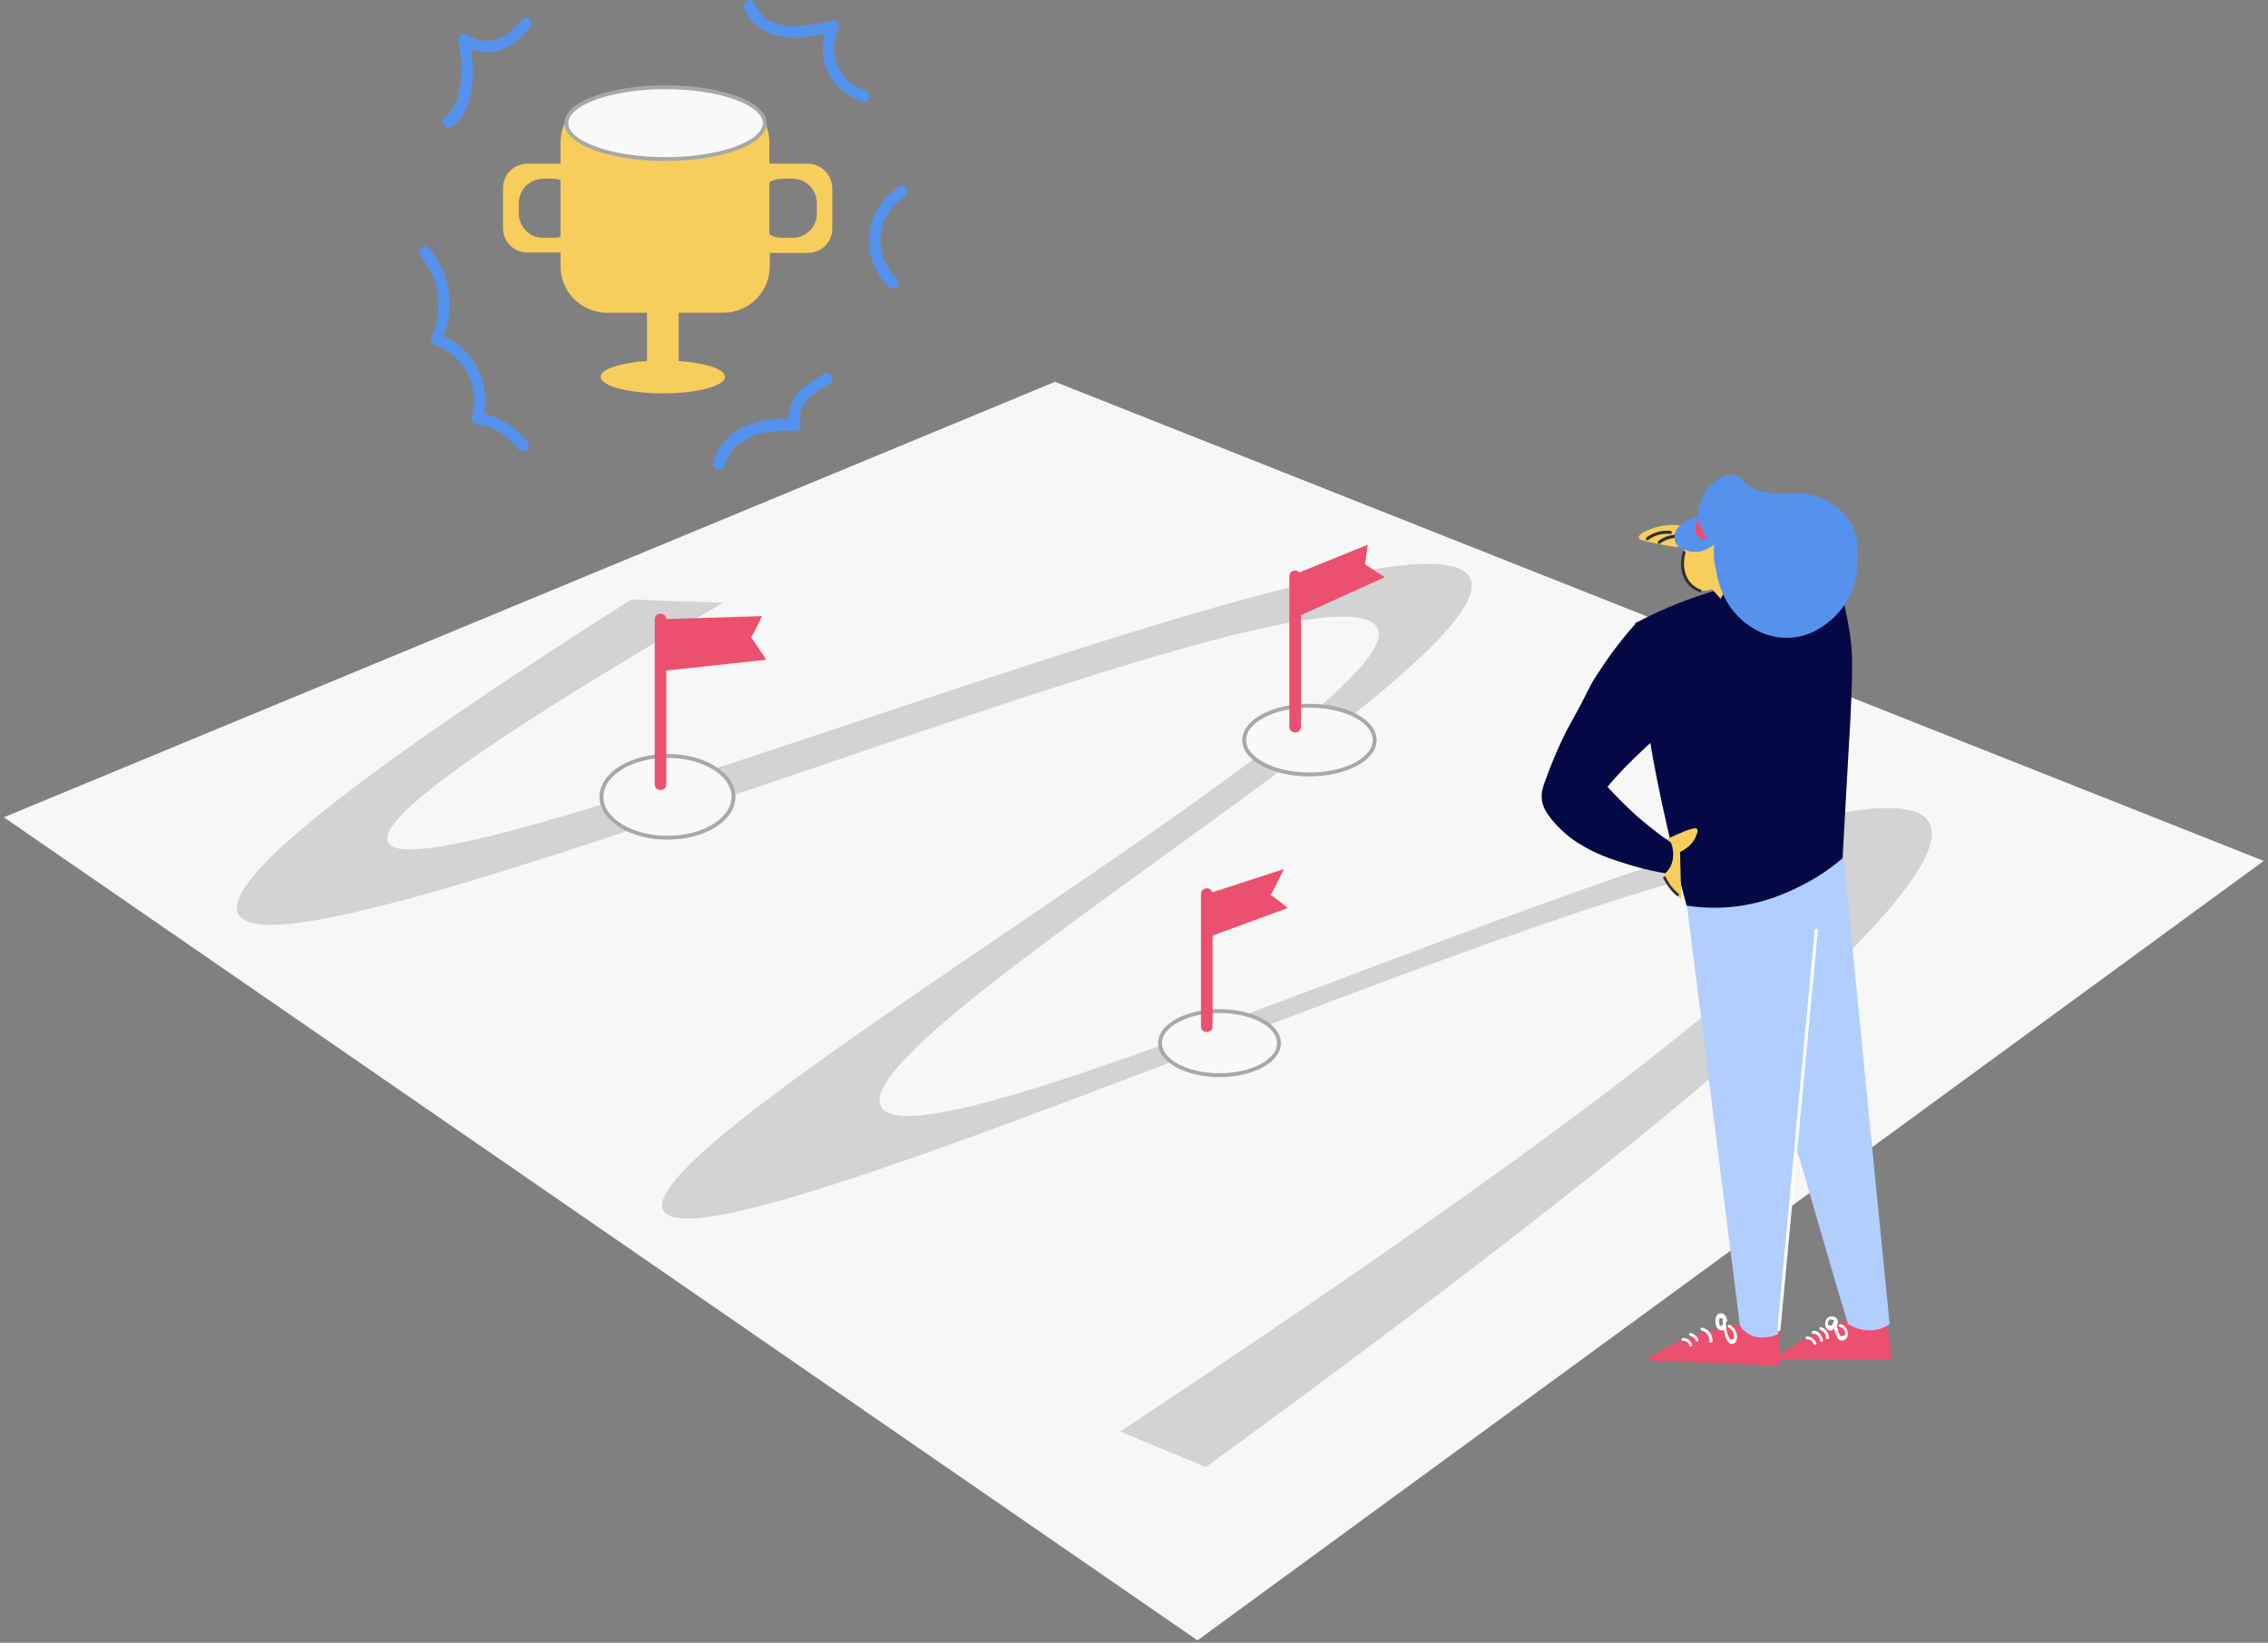 <?xml version="1.0" encoding="utf-8"?>
<!-- Generator: Adobe Illustrator 23.0.3, SVG Export Plug-In . SVG Version: 6.00 Build 0)  -->
<svg version="1.1" xmlns="http://www.w3.org/2000/svg" xmlns:xlink="http://www.w3.org/1999/xlink" x="0px" y="0px"
	 viewBox="0 0 587.5 425.5" style="enable-background:new 0 0 587.5 425.5;" xml:space="preserve">
<rect x="0" y="0" width="587.5" height="425.5" fill="#808080" stroke="none"/>
<style type="text/css">
	.st0{fill:#F7F7F7;}
	.st1{fill:#D3D3D3;}
	.st2{fill:#F9F9F9;stroke:#A8A8A8;stroke-miterlimit:10;}
	.st3{fill:#EB506E;}
	.st4{fill:#F7CD5B;}
	.st5{fill:#5492ED;}
	.st6{fill:#B1CEFC;}
	.st7{fill:none;}
	.st8{fill:#FFFFFF;}
	.st9{fill:#FDFEFF;}
	.st10{fill:#040844;}
	.st11{fill:#2E2F32;}
</style>
<g id="background">
	<g id="board">
		<polygon class="st0" points="310.2,424.9 1,211.7 273.3,98.9 586.4,223 		"/>
		<path class="st1" d="M163.5,155.3C101.7,194.5,57,227,61.7,236.7c11,22.6,283.6-97.1,295.1-74c9.8,19.6-194,133-185,150.8
			c10.3,20.4,288.3-111.7,301.1-88.1c7.5,13.7-76.9,75.2-182.7,145.4c7.4,3.1,14.8,6.2,22.2,9.2C457.9,273.9,507.2,225.8,499.7,213
			c-15.2-26-260.6,94.6-271.5,73.6c-9.3-17.9,162.9-116.1,152.6-136.9c-12.3-24.8-272.3,86.1-280.3,68.4c-3.2-7,34.8-31.8,86.9-62
			C179.5,155.9,171.5,155.6,163.5,155.3z"/>
		<ellipse class="st2" cx="339.2" cy="191.7" rx="16.9" ry="8.9"/>
		<ellipse class="st2" cx="172.9" cy="206.4" rx="17.1" ry="10.6"/>
		<ellipse class="st2" cx="315.9" cy="270.2" rx="15.4" ry="8.3"/>
		<g>
			<g>
				<path class="st3" d="M169.6,160.4c0,14.3,0,28.5,0,42.8c0,1.9,3,1.9,3,0c0-14.3,0-28.5,0-42.8
					C172.6,158.5,169.6,158.5,169.6,160.4L169.6,160.4z"/>
			</g>
		</g>
		<g>
			<g>
				<path class="st3" d="M334,149.3c0,13,0,26,0,39c0,1.9,3,1.9,3,0c0-13,0-26,0-39C337,147.3,334,147.3,334,149.3L334,149.3z"/>
			</g>
		</g>
		<g>
			<g>
				<path class="st3" d="M311.1,231.6c0,11.4,0,22.9,0,34.3c0,1.9,3,1.9,3,0c0-11.4,0-22.9,0-34.3
					C314.1,229.6,311.1,229.6,311.1,231.6L311.1,231.6z"/>
			</g>
		</g>
		<path class="st3" d="M171.1,160.4c8.8-0.3,17.5-0.5,26.3-0.8c-0.9,1.8-1.8,3.7-2.8,5.5c1.3,1.9,2.6,3.9,3.9,5.8
			c-9.3,1-18.6,2-27.9,3C170.7,169.5,170.9,165,171.1,160.4z"/>
		<path class="st3" d="M334.8,149c6.5-2.6,13-5.3,19.5-7.9c-0.2,1.7-0.5,3.4-0.7,5.1c1.7,1.1,3.4,2.2,5.1,3.3
			c-7.6,3.4-15.1,6.9-22.7,10.3C335.7,156.1,335.3,152.5,334.8,149z"/>
		<path class="st3" d="M312.6,231.6c6.7-2.2,13.4-4.3,20-6.5c-1.1,2.2-2.2,4.5-3.4,6.7c1.5,1.1,2.9,2.2,4.4,3.4
			c-7,2.6-14,5.1-21,7.7C312.6,239.1,312.6,235.3,312.6,231.6z"/>
	</g>
	<g id="trophy">
		<path class="st4" d="M209.2,42.4h-9.9v-5.5c0-6.6-5.4-12-12-12h-30.1c-6.6,0-12,5.4-12,12v5.5h-8.6c-3.5,0-6.3,2.8-6.3,6.3v10.4
			c0,3.5,2.8,6.3,6.3,6.3h8.6V69c0,6.6,5.4,12,12,12h10.4v12.5c-6.9,0.5-12,2.1-12,4.1c0,2.4,7.2,4.3,16.1,4.3
			c8.9,0,16.1-1.9,16.1-4.3c0-2-5.1-3.6-12-4.1V81h11.6c6.6,0,12-5.4,12-12v-3.5h9.9c3.5,0,6.3-2.8,6.3-6.3V48.7
			C215.5,45.2,212.7,42.4,209.2,42.4z M145.2,61.3c-0.6,0.2-1.1,0.3-1.8,0.3h-2.7c-3.5,0-6.3-2.8-6.3-6.3v-2.7
			c0-3.5,2.8-6.3,6.3-6.3h2.7c0.6,0,1.2,0.1,1.8,0.3V61.3z M211.6,55.3c0,3.5-2.8,6.3-6.3,6.3h-2.7c-1.2,0-2.3-0.3-3.3-0.9V47.2
			c1-0.6,2.1-0.9,3.3-0.9h2.7c3.5,0,6.3,2.8,6.3,6.3V55.3z"/>
		<ellipse class="st2" cx="172.4" cy="31.9" rx="25.7" ry="9.3"/>
		<g>
			<g>
				<path class="st5" d="M117.3,32.7c6.4-5,5.5-15.8,4.4-22.9c-0.7,0.6-1.5,1.1-2.2,1.7c6.4,4.3,13.5,1.3,17.8-4.3
					c1.2-1.5-0.9-3.6-2.1-2.1c-3.5,4.5-8.8,7.5-14.2,3.8c-1.2-0.8-2.4,0.5-2.2,1.7c0.9,6.1,1.7,15.7-3.7,19.9
					C113.6,31.8,115.8,33.9,117.3,32.7L117.3,32.7z"/>
			</g>
		</g>
		<g>
			<g>
				<path class="st5" d="M109,66.4c4.9,5.9,6,13.9,2.7,20.8c-0.4,0.9-0.1,1.9,0.9,2.2c7.7,2.6,11.9,10.9,9.6,18.6
					c-0.2,0.7,0.3,1.7,1,1.8c4.5,0.7,8.2,2.8,11,6.5c1.1,1.5,3.7,0,2.6-1.5c-3.2-4.3-7.4-7-12.8-7.9c0.3,0.6,0.7,1.2,1,1.8
					c2.7-9.4-2.5-19.2-11.7-22.3c0.3,0.7,0.6,1.5,0.9,2.2c3.9-8.2,2.7-17.5-3.1-24.4C109.8,62.8,107.7,64.9,109,66.4L109,66.4z"/>
			</g>
		</g>
		<g>
			<g>
				<path class="st5" d="M187.7,120.6c2.4-8,11-9.4,18.3-9c1,0.1,1.6-1,1.4-1.9c-1.1-5.6,3.5-7.8,7.5-10.3c1.6-1,0.1-3.6-1.5-2.6
					c-5.4,3.4-10.3,6.4-8.9,13.6c0.5-0.6,1-1.3,1.4-1.9c-8.7-0.5-18.4,1.8-21.2,11.2C184.3,121.6,187.2,122.4,187.7,120.6
					L187.7,120.6z"/>
			</g>
		</g>
		<g>
			<g>
				<path class="st5" d="M192.8,2.3c4.2,9.4,15.3,7.9,23.5,5.9c-0.6-0.7-1.1-1.5-1.7-2.2c-3.8,8.5-0.1,17.5,8.9,20.4
					c1.8,0.6,2.6-2.3,0.8-2.9c-6.9-2.2-10.1-9.2-7.1-16c0.5-1.2-0.3-2.5-1.7-2.2C208.6,7,199,8.9,195.4,0.8
					C194.6-1,192,0.5,192.8,2.3L192.8,2.3z"/>
			</g>
		</g>
		<g>
			<g>
				<path class="st5" d="M232.8,48.3c-9.1,6.1-10.4,18.2-2.6,26c1.4,1.4,3.5-0.7,2.1-2.1c-6.3-6.4-5.5-16.2,2-21.3
					C235.9,49.8,234.4,47.2,232.8,48.3L232.8,48.3z"/>
			</g>
		</g>
	</g>
</g>
<g id="character">
	<g id="leg_right">
		<path class="st3" d="M479.6,341.7c-2.4,0.8-5,1.7-7.7,3c-5.2,2.4-9.5,5.1-12.8,7.6c10.3-0.1,20.6-0.2,31-0.3
			c-0.5-3.7-1-7.4-1.5-11C485.5,341.2,482.6,341.5,479.6,341.7z"/>
		<path class="st6" d="M477.4,220.3c4,40.9,8,81.8,12.1,122.7c-0.8,0.5-1.8,1.1-3.2,1.4c-3.7,0.8-6.7-0.9-7.6-1.4
			c-3.3-11-7.4-25.1-12.2-41.7c-8.2-28.3-11.4-39.7-14.1-55.5c-1.6-9.3-2.5-16.9-3.1-22C458.7,222.7,468,221.5,477.4,220.3z"/>
		<g>
			<path class="st7" d="M478,223.2c3.8,40,7.7,79.9,11.5,119.9"/>
		</g>
		<g>
			<path class="st7" d="M454.3,253.7c7.1,30.1,15.2,59.9,24.4,89.4"/>
		</g>
		<g>
			<path class="st7" d="M479.4,343.7c2.5,1.2,5.5,1.3,8.2,0.4"/>
		</g>
		<g>
			<g>
				<path class="st8" d="M476,343c0.7-2.1-2.4-2.8-3.1-0.9c-0.3,0.8,0,2.2,0.9,2.5c1.2,0.4,1.5-1,1.8-1.8c-0.2-0.1-0.5-0.1-0.7-0.2
					c0.1,1.1,0.8,5.8,3,4.4c1.6-1,0.5-3.7-1.1-4c-0.5-0.1-0.7,0.6-0.2,0.7c0.6,0.1,1.1,0.5,1.3,1.2c0.1,0.3,0.1,0.6,0,0.9
					c-0.8,0.5-1.3,0.4-1.4-0.2c-0.5-0.8-0.6-2.2-0.8-3.1c0-0.3-0.5-0.6-0.7-0.2c-0.1,0.1-0.1,0.2-0.2,0.4c-0.2,0.5,0,0.8-0.8,0.6
					c-0.4,0-0.6-0.1-0.5-0.5c-0.1-0.3,0-0.5,0.2-0.7c0.2-0.4,0.4-0.5,0.8-0.2c0.6-0.1,0.8,0.2,0.6,0.9
					C475.2,343.2,475.9,343.4,476,343L476,343z"/>
			</g>
		</g>
		<g>
			<g>
				<path class="st8" d="M468.1,346.9c0.8,0,1.4,0.5,1.7,1.2c0.2,0.5,0.9,0.3,0.7-0.2c-0.4-1-1.3-1.7-2.4-1.7
					C467.6,346.2,467.6,346.9,468.1,346.9L468.1,346.9z"/>
			</g>
		</g>
		<g>
			<g>
				<path class="st8" d="M469.7,345.5c1.1-0.1,1.6,0.9,1.8,1.8c0.1,0.5,0.8,0.3,0.7-0.2c-0.3-1.2-1.1-2.5-2.5-2.4
					C469.2,344.8,469.2,345.6,469.7,345.5L469.7,345.5z"/>
			</g>
		</g>
		<g>
			<g>
				<path class="st8" d="M471.6,344.5c0.8,0.3,1.4,1.1,1.4,2c0,0.5,0.8,0.5,0.8,0c-0.1-1.2-0.8-2.3-2-2.7
					C471.3,343.6,471.1,344.3,471.6,344.5L471.6,344.5z"/>
			</g>
		</g>
	</g>
	<g id="leg_left">
		<path class="st3" d="M450.6,343.1c-1.2,0.2-2.5,0.4-3.7,0.6c-8.5,1.7-15.4,5.1-20.7,8.6c11.6,0.5,23.3,1,34.9,1.5
			c-0.1-3.5-0.2-7-0.3-10.5C457.3,343.2,454,343.2,450.6,343.1z"/>
		<path class="st6" d="M437,234.7c4.6,36.2,9.1,72.4,13.7,108.6c0.4,0.7,1,1.4,1.9,2c3.3,2.3,7.5,0.5,8,0.3
			c1.1-10.7,2.2-21.4,3.2-32c3-30.3,5.9-60.7,8.6-91C460.6,226.6,448.8,230.6,437,234.7z"/>
		<g>
			<path class="st7" d="M437,237.6c4.5,35.2,9.1,70.3,13.6,105.5"/>
		</g>
		<g>
			<g>
				<path class="st9" d="M470.1,240.9c-3.2,34.5-6.5,69-9.7,103.5c0,0.5,0.7,0.5,0.8,0c3.2-34.5,6.5-69,9.7-103.5
					C470.9,240.5,470.2,240.5,470.1,240.9L470.1,240.9z"/>
			</g>
		</g>
		<g>
			<path class="st7" d="M451.5,344.4c2.2,1.8,5.3,2.4,8,1.5"/>
		</g>
		<g>
			<g>
				<path class="st8" d="M447.4,342.1c-0.1-0.9-0.7-2.1-1.8-1.9c-1.1,0.1-1.4,1.7-1.2,2.6c0.1,0.8,0.7,2,1.8,1.8
					c1.1-0.2,0.9-1.7,0.7-2.6c-0.1-0.4-0.8-0.3-0.7,0.1c0.1,1,0.7,7.3,3.1,5.8c0.7-0.4,0.7-1.6,0.6-2.2c-0.2-1.1-0.9-2-1.8-2.5
					c-0.4-0.2-0.8,0.4-0.4,0.6c0.7,0.4,1.2,0.9,1.4,1.7c0.1,0.4,0.1,0.8,0.1,1.2c-0.7,0.4-1.2,0.3-1.3-0.3c-0.8-1-0.7-3.1-0.9-4.3
					c-0.2,0-0.5,0.1-0.7,0.1c0,0.3,0.1,0.5,0.1,0.8c-0.7,0.7-1,0.6-1-0.1c-0.1-0.3-0.2-0.6-0.1-0.9c0-0.8,0.5-0.8,1.5,0.1
					C446.7,342.6,447.4,342.6,447.4,342.1L447.4,342.1z"/>
			</g>
		</g>
		<g>
			<g>
				<path class="st8" d="M436,347.3c0.8,0,1.4,0.4,1.6,1.2c0.1,0.5,0.9,0.3,0.7-0.2c-0.3-1-1.3-1.8-2.4-1.7
					C435.5,346.6,435.5,347.3,436,347.3L436,347.3z"/>
			</g>
		</g>
		<g>
			<g>
				<path class="st8" d="M437.8,346c0.7,0.2,1.2,0.6,1.5,1.3c0.2,0.4,0.8,0.1,0.6-0.4c-0.4-0.8-1.1-1.4-1.9-1.6
					C437.6,345.1,437.4,345.8,437.8,346L437.8,346z"/>
			</g>
		</g>
		<g>
			<g>
				<path class="st8" d="M440.7,344.6c1.3,0.3,2.2,1.5,2.1,2.8c0,0.5,0.7,0.5,0.8,0c0.1-1.7-1.1-3.2-2.7-3.5
					C440.5,343.8,440.3,344.5,440.7,344.6L440.7,344.6z"/>
			</g>
		</g>
	</g>
	<g id="torso">
		<path class="st10" d="M423.6,161.4c0.1,1.9,0.2,4.9,0.6,8.6c0.5,5.5,1.2,9.6,2.4,17.2c0.2,1,0.9,5.5,1.6,9.3
			c2.8,15.5,7.6,34.1,8.7,38.1c2.9,0.4,7,0.8,11.9,0.3c8.5-0.9,14.6-3.9,17.6-5.4c2.9-1.4,6.8-3.7,10.9-7.2
			c0.2-3.2,0.4-7.5,0.6-10.8c0.7-12.8,1-17.6,1.4-24.7c0.7-14.2,0.5-17.2,0.2-20.2c-0.7-6-1.9-10.9-2.9-14.3
			c-3.6-1.2-9.1-2.6-15.9-2.5c-6.3,0.1-10.9,1.5-17.4,3.5C438.3,154.8,431.4,157.3,423.6,161.4z"/>
		<g>
			<path class="st7" d="M423.6,161.4c7.6-4.6,15.8-8.5,24.5-10.4s18-1.9,26.4,1.2"/>
		</g>
		<g>
			<path class="st7" d="M424.2,169.9c2.7,21.8,6.9,43.4,12.7,64.5"/>
		</g>
		<g>
			<path class="st7" d="M477.2,153.7c3.4,10.8,2.8,22.4,2.1,33.7c-0.6,10.6-1.2,21.3-1.8,31.9"/>
		</g>
		<g>
			<path class="st7" d="M438.2,234.9c13.6,1.2,27.6-3.2,38-12.1"/>
		</g>
	</g>
	<g id="hand_right">
		<path class="st4" d="M424.5,139.3c0.1,0.5,0.8,0.7,3.6,1.3c5.3,1.1,7.9,1.6,9.2,0.4c0.8-0.7,1.6-2.1,1.2-3.1
			c-0.8-2.2-6.5-2.5-10.5-1C426.7,137.3,424.3,138.4,424.5,139.3z"/>
		<g>
			<path class="st7" d="M424.5,139.7c0.3-1.7,2.3-2.3,4-2.5c1.8-0.2,3.6-0.2,5.4-0.1"/>
		</g>
		<g>
			<g>
				<path class="st11" d="M426.9,139.9c1.7-1.3,3.7-1.8,5.8-1.6c0.5,0,0.5-0.7,0-0.8c-2.2-0.2-4.4,0.4-6.2,1.7
					C426.1,139.5,426.5,140.2,426.9,139.9L426.9,139.9z"/>
			</g>
		</g>
		<g>
			<g>
				<path class="st11" d="M430,140.8c1.5-1.1,3.2-1.6,5.1-1.5c0.5,0,0.5-0.7,0-0.8c-2-0.1-3.9,0.4-5.5,1.6
					C429.2,140.5,429.6,141.1,430,140.8L430,140.8z"/>
			</g>
		</g>
	</g>
	<g id="hand_left">
		<path class="st4" d="M431.5,217.5c-0.4,0.7-1,1.7-1.3,3.1c-0.7,3,0.4,5.4,1,6.8c1.2,2.8,3.1,4.6,4.3,5.6c0-1.4,0-2.8-0.1-4.2
			c-0.1-2.7-0.1-5.5-0.2-8.1c2.6-1.3,3.6-2.9,4-3.8c0.2-0.5,0.8-1.7,0.4-2.2c-0.3-0.3-1.1-0.2-3.2,0.6
			C435.1,215.8,433.5,216.5,431.5,217.5z"/>
		<path class="st10" d="M423.9,161.3c-4.5,5-7.8,9.7-10.3,13.6c-2.7,4.2-1.2,2.5-7,12.9c0,0-3.4,6-6.7,15.5c-0.2,0.7-0.7,2-0.5,3.8
			c0.2,1.8,1.1,3.3,2.4,5c3,3.7,6.3,5.9,7.4,6.5c4.3,2.7,8.1,3.9,11.9,5.1c2.5,0.8,6,1.8,10.3,2.5c0.4-0.4,0.9-1,1.3-1.7
			c1.4-2.8,0.4-5.7,0.1-6.3c-1.3-0.9-2.8-1.9-4.5-3.3c-1.4-1.1-3.6-2.8-6.1-5.2c-1.8-1.7-3.7-3.6-5.8-5.9c0.9-1.1,2.5-2.9,4.5-5
			c3.6-3.7,5.4-5.1,10.1-9.7c3.3-3.2,4.9-4.9,5.8-6.5c0.6-1.1,2.7-5.6,1.4-10.4C436.6,166.7,431,162.3,423.9,161.3z"/>
		<g>
			<path class="st7" d="M422,162.2c-9.2,12.7-16.7,26.6-22.2,41.2"/>
		</g>
		<g>
			<path class="st7" d="M432.4,187.8c-1.9,1.8-3.9,3.7-5.8,5.5c-3.5,3.3-7.1,6.6-10,10.5"/>
		</g>
		<g>
			<path class="st7" d="M416.6,204.2c4.7,5.4,10.2,10.1,16.1,14.1c0,0.2-0.4,0.3-0.5,0.1"/>
		</g>
		<g>
			<path class="st7" d="M400.6,210.6c3.3,4.9,8.3,8.4,13.8,10.8c5.4,2.4,11.2,3.7,17,4.9c0.2,0,0.4,0.1,0.5-0.1
				c0.1-0.1-0.1-0.4-0.2-0.3"/>
		</g>
		<g>
			<path class="st7" d="M432.5,217.3c0.7,3,0.6,6.1-0.3,9"/>
		</g>
		<g>
			<path class="st7" d="M433.5,216.7c1.2-0.6,2.3-1.2,3.5-1.7c0.5-0.3,1-0.5,1.6-0.5c0.6,0,1.2,0.3,1.3,0.9c0.1,0.6-0.4,1.1-0.8,1.5
				c-0.8,0.8-1.7,1.6-2.5,2.5"/>
		</g>
		<g>
			<g>
				<path class="st11" d="M430.9,227.6c0.9,1.7,2,3.2,3.4,4.4c0.4,0.3,0.9-0.2,0.5-0.5c-1.4-1.2-2.5-2.6-3.3-4.3
					C431.3,226.8,430.6,227.2,430.9,227.6L430.9,227.6z"/>
			</g>
		</g>
	</g>
	<g id="head">
		<path class="st4" d="M436.3,142.4c-0.7,1.4-0.6,3.1-0.6,3.7c0,1.1,0.1,3.2,1.6,4.9c0.4,0.4,1.6,1.8,3.6,2c1.2,0.1,2.1-0.2,2.6-0.4
			c0.7,0.8,1.4,1.6,2.2,2.5c1.1-1.8,2.6-4.6,3.3-8.4c0.6-3.2,1.1-5.9-0.4-7.5C446,136.4,438.2,138.3,436.3,142.4z"/>
		<path class="st5" d="M444,141c-0.5,0.4-1.5,1.2-3,1.7c-0.6,0.2-2,0.5-3.7,0c-1-0.3-2.5-0.7-3.2-2c-0.6-1.1-0.2-2.3-0.2-2.6
			c0.6-2.1,2.9-3.6,5.8-4.1c0-1,0.2-2.5,0.9-4.2c0.5-1.2,1.3-3.4,3.5-5c0.9-0.7,3.1-2.3,5.4-1.7c2,0.5,2,2.1,4.6,3.4
			c1.3,0.7,2.3,0.8,4.4,1.1c4.8,0.7,5.8-0.3,9.3,0.3c1.1,0.2,4,0.7,7,2.7c1,0.7,4.1,2.9,5.6,6.9c0.8,2.3,0.8,4.1,0.8,7.1
			c0,1.9-0.1,4-0.8,6.6c-1.4,4.8-4.4,7.8-5.2,8.6c-1.2,1.1-6,5.8-13.2,5.4c-5.9-0.3-9.8-3.7-11.1-4.9c-4.9-4.5-6-10.3-6.4-12.8
			C443.8,144.9,443.9,142.6,444,141z"/>
		<path class="st3" d="M440,134.8c-1,0.9-1.3,2.4-0.6,3.6c0.6,1,1.7,1.6,2.9,1.4c-0.5-0.7-1-1.5-1.4-2.6
			C440.5,136.3,440.2,135.5,440,134.8z"/>
		<g>
			<g>
				<path class="st11" d="M435.9,143c-1.2,4.2,0,8.8,4.4,10.4c0.5,0.2,0.6-0.6,0.2-0.7c-4-1.5-4.9-5.8-3.9-9.5
					C436.7,142.7,436,142.5,435.9,143L435.9,143z"/>
			</g>
		</g>
		<g>
			<path class="st7" d="M441.9,141.6c-1.1,0.6-2.3,0.9-3.5,1c-1,0.1-2,0.1-2.9-0.4c-1.2-0.7-1.8-2.1-1.7-3.5c0.2-1.4,1-2.6,2.1-3.4
				s2.5-1.2,3.8-1.4"/>
		</g>
		<g>
			<path class="st7" d="M443.5,141c-2.3-1.4-3.6-4.1-3.8-6.8c-0.1-2.7,0.9-5.3,2.5-7.5c1.1-1.4,2.5-2.7,4.2-3.3
				c1.7-0.6,3.7-0.5,5.2,0.5c1,0.7,1.6,1.7,2.4,2.6c1.3,1.3,3.2,2.2,5.1,2.1c1.1,0,2.2-0.4,3.2-0.6c4.2-0.9,8.8,0.1,12.3,2.5
				c3.5,2.5,6,6.4,6.7,10.7c0.6,3.6-0.1,7.4-1.5,10.8c-2.4,6.1-7.2,11.5-13.6,13c-6,1.4-12.6-1.2-16.8-5.8c-4.1-4.6-5.9-11-5.6-17.2
				"/>
		</g>
	</g>
</g>
</svg>

